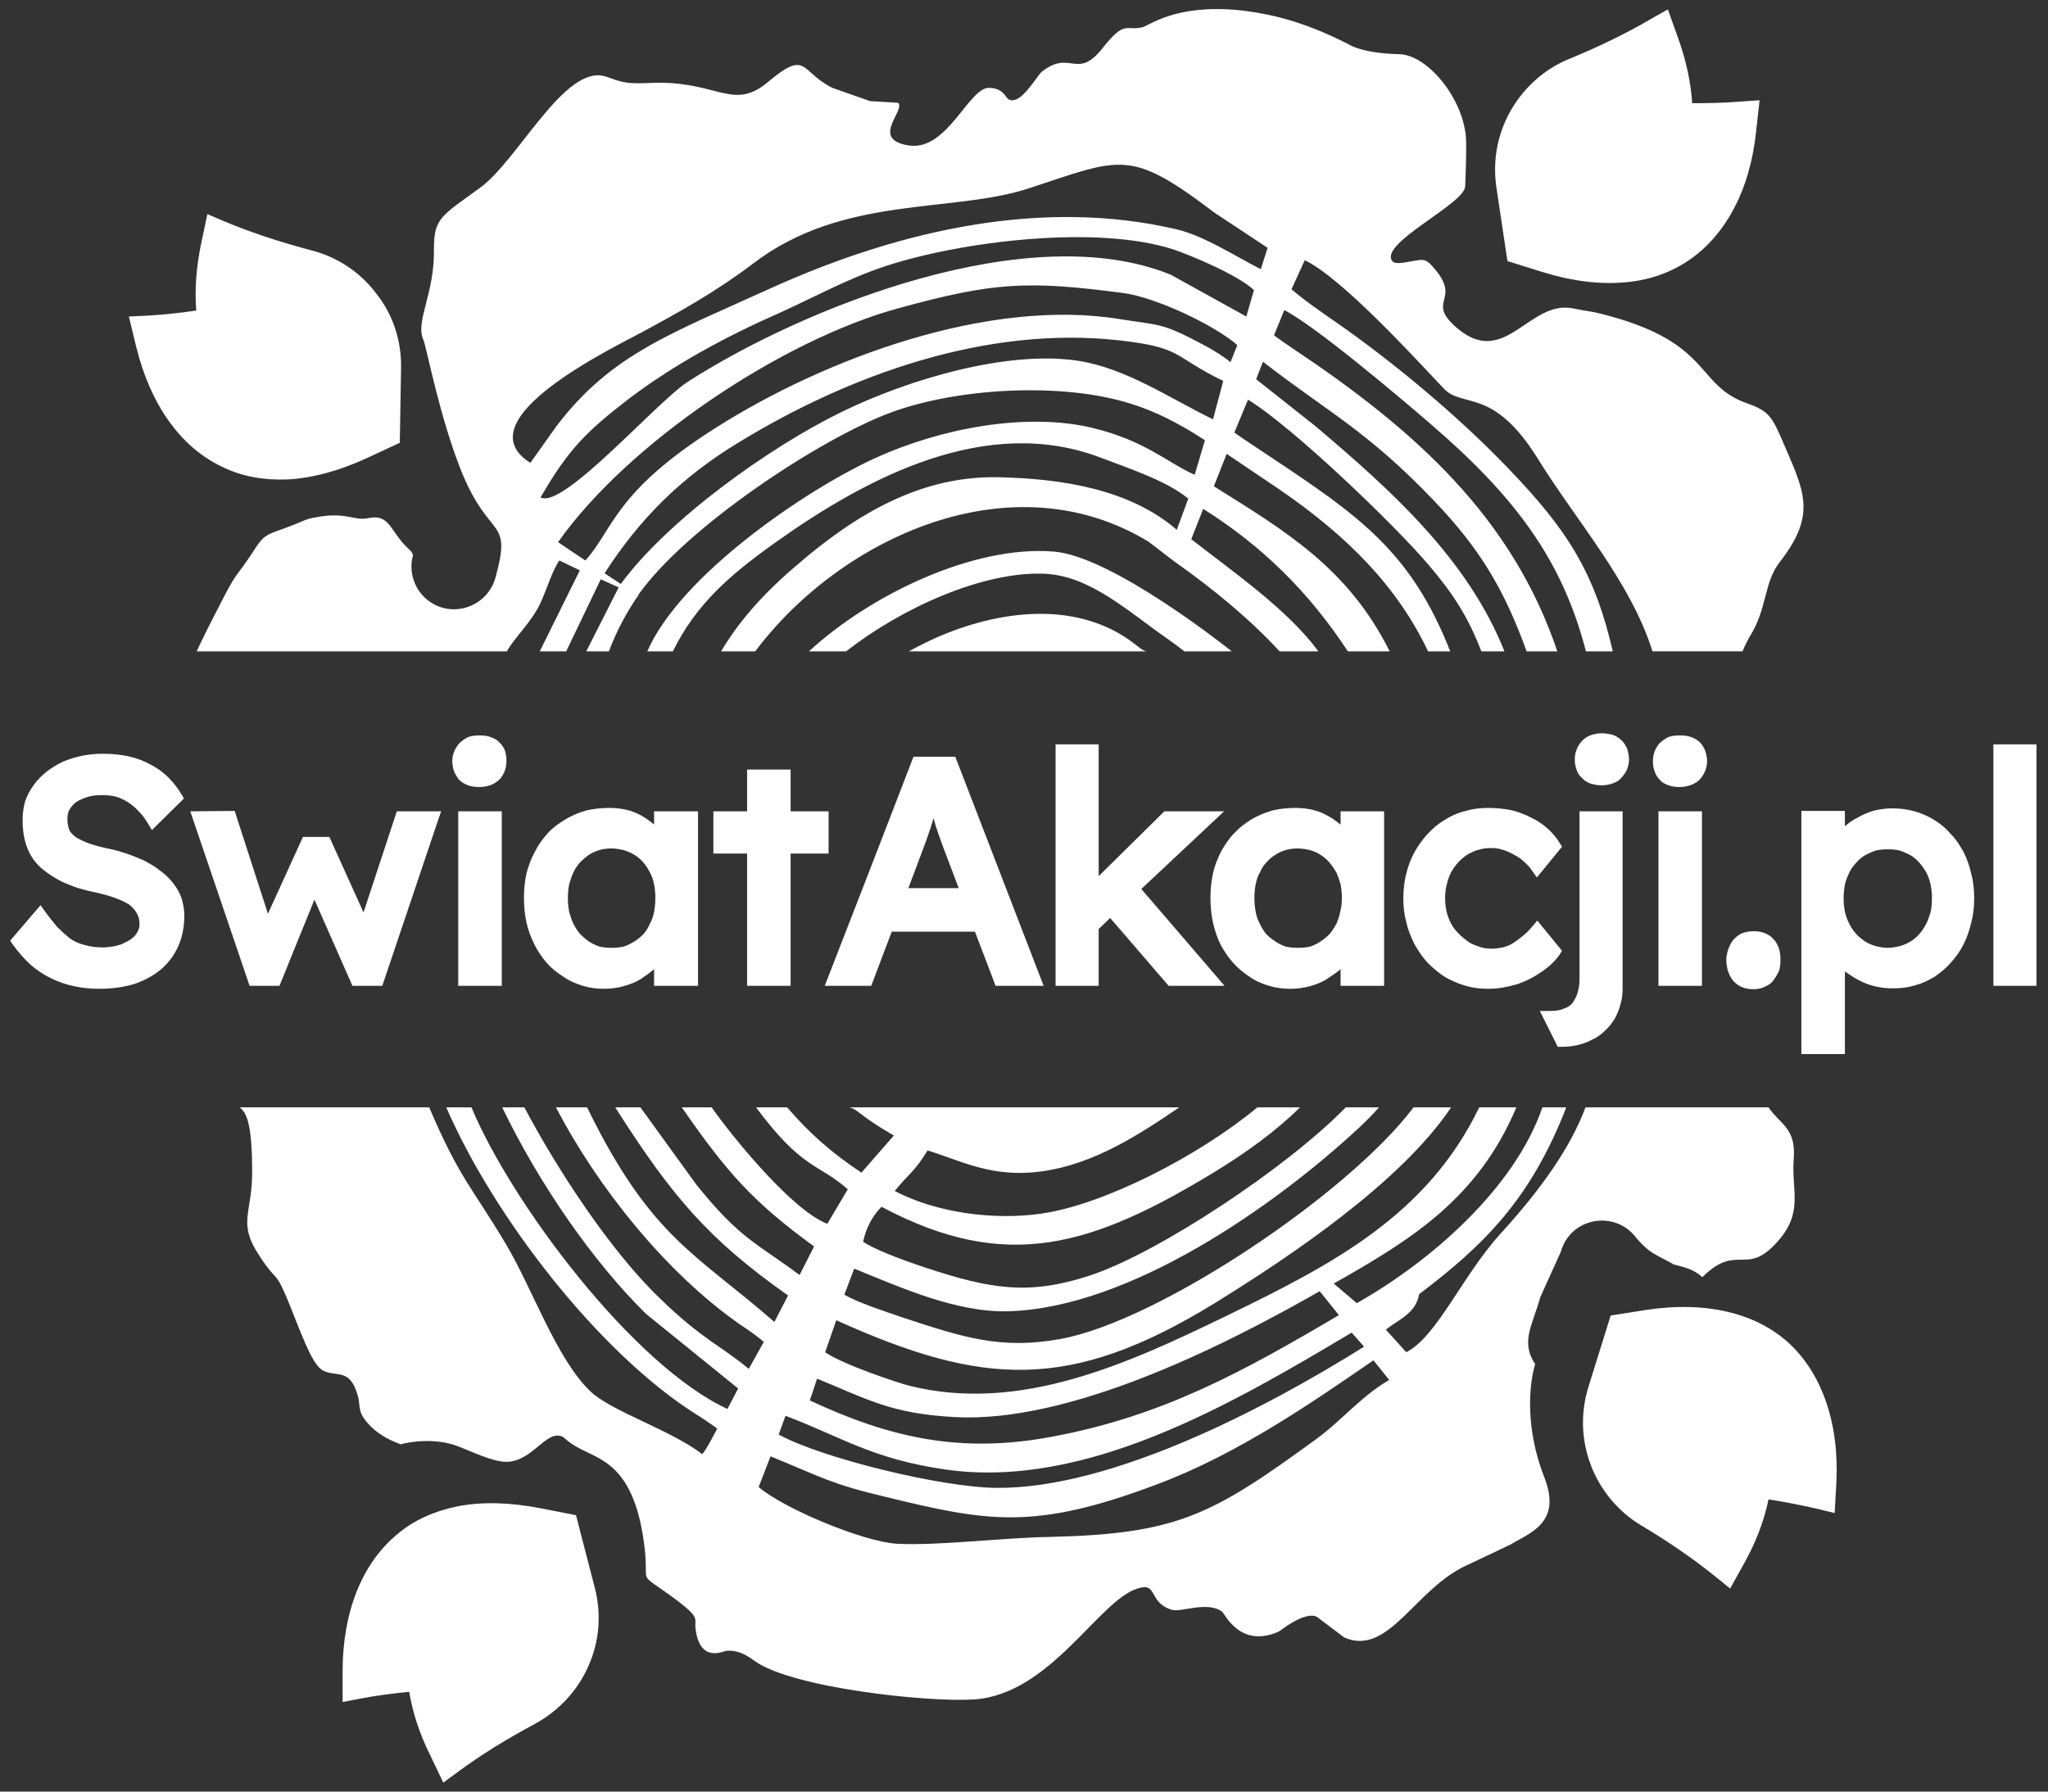 <?xml version="1.0" encoding="UTF-8"?>
<!DOCTYPE svg PUBLIC "-//W3C//DTD SVG 1.1//EN" "http://www.w3.org/Graphics/SVG/1.1/DTD/svg11.dtd">
<!-- Creator: CorelDRAW X8 -->
<svg xmlns="http://www.w3.org/2000/svg" xml:space="preserve" width="48mm" height="42mm" version="1.1" style="shape-rendering:geometricPrecision; text-rendering:geometricPrecision; image-rendering:optimizeQuality; fill-rule:evenodd; clip-rule:evenodd"
viewBox="0 0 4800 4200"
 xmlns:xlink="http://www.w3.org/1999/xlink">
 <rect x="0" y="0" width="4800" height="4200" fill="#333333" stroke="none"/>
 <defs>
  <style type="text/css">
   <![CDATA[
    .fil0 {fill:white}
   ]]>
  </style>
 </defs>
 <g id="Warstwa_x0020_1">
  <path class="fil0" d="M4084 1527c5,-12 11,-25 19,-38 39,-64 31,-123 68,-171 89,-114 57,-167 6,-286 -24,-56 -33,-69 -81,-86 -125,-43 -80,-144 -342,-210 -26,-7 -29,-5 -67,-13 -103,-21 -159,141 -271,47 -73,-62 2,-64 -45,-129 -29,-38 -33,-33 -60,-29 -27,5 -41,7 -47,1 -36,-41 168,-134 170,-176 2,-48 3,-90 2,-111 -5,-94 -90,-198 -157,-199 -88,-2 -118,-23 -118,-23 -84,-43 -163,-70 -256,-80 -150,-15 -211,36 -228,40 -39,9 -40,-18 -93,49 -60,76 -75,2 -142,55 -12,9 -49,80 -78,65 -7,-3 -11,-26 -45,-27 -48,-3 -98,149 -189,135 -92,-14 -7,-82 -25,-100l-66 -4 -88 -31c-77,-38 -58,-92 -152,-13 -78,65 -115,2 -250,1 -32,0 -43,2 -59,1 -42,0 -59,-15 -81,-18 -93,-12 -199,203 -285,264 -91,66 -107,71 -107,143 2,104 -44,169 -25,212 7,14 37,178 89,308 67,166 120,106 80,251 -15,53 -70,84 -123,70 -54,-15 -85,-71 -70,-124 -4,-8 -2,-6 -8,-12 -48,-43 -44,-86 -99,-74 -32,6 -51,-16 -122,-2 -25,4 -24,8 -79,28 -35,12 -44,16 -64,48 -48,74 -35,38 -87,141 -22,42 -37,73 -48,97l727 0c18,-33 57,-67 79,-114 15,-33 29,-79 44,-99l48 23 -94 190 62 0 81 -169 42 19 -76 150 53 0c19,-50 42,-92 68,-130l4 2 -4 -3c112,-160 428,-368 593,-429 154,-57 398,-72 561,-21 55,17 109,43 175,86l-24 81c-62,-27 -115,-80 -240,-110 -155,-37 -356,1 -509,71 -162,74 -456,274 -534,453l60 0c55,-112 136,-181 240,-255 216,-154 496,-301 763,-199 60,23 155,54 205,96l-27 73c-111,-96 -270,-119 -409,-123 -187,-7 -342,85 -484,208 -82,70 -135,133 -175,200l80 0c201,-268 602,-452 922,-257l60 46c94,66 181,139 247,211l91 0c-72,-98 -197,-184 -298,-263l28 -71c137,86 248,195 339,334l98 0c-98,-197 -248,-284 -412,-387l30 -76 126 85c158,109 274,226 346,378l52 0c-92,-234 -214,-318 -423,-457 -34,-23 -64,-42 -83,-56l32 -77c105,64 345,295 423,387 59,69 93,123 124,203l54 0c-86,-217 -267,-379 -443,-528l-139 -110 16 -41c149,116 245,162 402,327 107,112 164,208 216,352l72 0c-106,-314 -332,-518 -620,-710 -16,-11 -34,-23 -44,-31l24 -59c75,38 284,216 343,267 194,167 308,315 364,533l63 0c-43,-186 -107,-286 -247,-431 -121,-126 -272,-250 -398,-338 -39,-27 -81,-56 -108,-80l31 -68c86,41 254,225 326,301 44,47 115,-5 220,164 91,147 218,289 269,452l211 0zm32 -1220l8 -72 -43 3c-37,3 -75,4 -115,4 -3,-49 -14,-100 -33,-153l-24 -67 -37 21c-58,34 -121,65 -194,95 -57,23 -105,66 -136,119 -32,55 -44,118 -35,181l26 174 80 25c70,22 135,30 193,25 55,-4 105,-21 148,-49 90,-59 148,-168 162,-306zm-3797 505l-17 -70 42 -2c37,-2 76,-6 116,-12 -4,-49 0,-101 11,-155l15 -71 40 17c62,26 129,48 204,68 60,15 114,51 151,100 40,50 60,111 59,175l-3 176 -75 35c-67,31 -130,48 -189,51 -55,2 -107,-7 -153,-30 -97,-46 -168,-146 -201,-282zm3985 2663l-4 72 -41 -10c-36,-8 -74,-16 -114,-22 -10,48 -28,97 -55,146l-35 63 -32 -26c-53,-43 -111,-83 -178,-123 -53,-32 -94,-82 -116,-139 -23,-60 -25,-124 -6,-185l52 -167 82 -13c73,-11 138,-9 195,5 54,13 101,37 139,71 79,72 120,189 113,328zm-3501 443l0 72 42 -8c36,-7 75,-12 114,-16 8,48 24,98 49,148l31 65 34 -25c54,-40 114,-77 183,-114 54,-30 98,-77 123,-134 26,-58 31,-122 15,-184l-44 -170 -82 -16c-71,-14 -137,-16 -194,-5 -55,11 -103,32 -142,65 -83,68 -129,182 -129,322zm-698 -1782c10,14 20,26 29,37 10,10 20,19 30,27 10,7 21,12 33,15 13,4 28,6 44,6 7,0 15,-1 22,-2 7,-1 14,-3 21,-5 6,-3 12,-6 18,-9 5,-3 10,-7 14,-11 3,-4 6,-8 8,-13 2,-4 3,-9 3,-15 0,-10 -2,-18 -7,-26 -4,-7 -10,-14 -18,-20 -10,-6 -21,-11 -35,-16 -14,-5 -30,-9 -48,-13l0 0c-25,-5 -47,-12 -67,-21 -20,-9 -37,-20 -53,-33 -31,-26 -46,-64 -46,-114 0,-16 2,-31 6,-45 5,-14 12,-27 21,-39 17,-23 41,-41 69,-54 29,-12 60,-18 92,-18 21,0 41,2 60,6 18,4 35,10 51,19 16,8 30,18 42,30 12,12 23,26 32,41l5 9 -75 74 -9 -15c-6,-10 -12,-19 -20,-27 -8,-9 -16,-16 -25,-22 -9,-6 -19,-11 -29,-14 -10,-3 -22,-4 -34,-4 -12,0 -23,1 -33,4 -10,3 -19,7 -27,12 -7,5 -12,11 -16,18 -4,6 -5,14 -5,23 0,10 2,19 5,26 4,7 10,12 17,17 9,5 19,10 31,14 12,4 26,8 41,11 30,6 58,16 85,28 13,7 26,14 37,23 11,8 21,17 30,28 9,11 16,23 21,36 4,13 7,27 7,42 0,52 -18,94 -54,126 -18,15 -40,27 -64,35 -24,7 -51,11 -81,11 -21,0 -41,-2 -59,-6 -19,-4 -37,-10 -55,-19 -17,-8 -33,-19 -48,-32 -15,-14 -29,-30 -42,-48l-5 -8 71 -83 10 14zm923 -217l-132 392 -70 0 -89 -202 -82 202 -70 0 -139 -409 104 -1 78 241 82 -180 62 0 80 177 78 -237 104 0 -6 17zm96 -74c-10,0 -19,-1 -27,-4 -8,-3 -15,-7 -21,-13 -5,-6 -9,-13 -12,-20 -2,-7 -4,-15 -4,-24 0,-15 6,-29 16,-41 6,-6 13,-11 21,-15 8,-3 17,-4 27,-4 10,0 19,1 26,4 9,3 16,7 21,13 6,6 10,12 13,20 2,7 3,15 3,23 0,16 -5,30 -15,42 -6,6 -13,11 -21,14 -8,3 -17,5 -27,5zm39 466l-89 0 0 -409 102 0 0 409 -13 0zm473 -396l0 396 -103 0 0 -39c-9,8 -19,15 -31,23 -13,8 -26,13 -41,17 -14,4 -29,6 -46,6 -17,0 -33,-2 -49,-7 -16,-5 -31,-11 -45,-21 -15,-9 -28,-20 -39,-32 -11,-13 -21,-27 -29,-43 -8,-16 -15,-34 -19,-52 -4,-18 -6,-38 -6,-58 0,-20 2,-40 6,-58 5,-18 11,-35 20,-51 8,-16 19,-31 30,-43 12,-13 26,-23 41,-32 15,-9 31,-16 49,-21 17,-4 35,-6 54,-6 29,0 55,6 77,19 10,6 20,13 28,20l0 -31 103 0 0 13zm-203 307c11,0 20,-1 29,-3 9,-3 17,-7 25,-12 8,-5 15,-11 21,-17 6,-7 11,-15 15,-24 5,-9 8,-18 10,-28 2,-11 3,-21 3,-33 0,-11 -1,-22 -3,-32 -2,-10 -5,-19 -10,-28 -4,-8 -9,-16 -15,-23 -6,-7 -13,-13 -21,-18 -8,-5 -16,-8 -25,-11 -9,-2 -18,-4 -29,-4 -20,0 -37,5 -53,15 -7,5 -14,11 -20,17 -6,7 -12,15 -16,24 -4,8 -7,18 -10,28 -2,10 -3,21 -3,32 0,12 1,22 3,33 3,10 6,19 10,28 5,9 10,17 16,24 6,6 13,12 20,17 8,5 16,9 25,12 9,2 18,3 28,3zm407 89l-89 0 0 -310 -79 0 0 -99 79 0 0 -98 102 0 0 98 89 0 0 99 -89 0 0 310 -13 0zm490 -9l-45 -118 -195 0 -48 127 -109 0c70,-179 139,-358 208,-537l98 0c69,179 138,358 207,537l-113 0 -3 -9zm-169 -305l-32 85 118 0 -33 -87c-4,-10 -7,-19 -10,-27 -3,-8 -6,-18 -10,-29l-6 -21 -7 23c-4,11 -7,21 -10,29 -4,10 -7,19 -10,27zm313 300l0 -552 101 0 0 309 154 -152 140 0 -194 182 195 227 -131 0 -137 -159 -27 26 0 133 -101 0 0 -14zm770 -382l0 396 -102 0 0 -39c-9,8 -20,15 -32,23 -12,8 -26,13 -40,17 -15,4 -30,6 -46,6 -17,0 -34,-2 -50,-7 -16,-5 -31,-11 -45,-21 -14,-9 -27,-20 -38,-32 -12,-13 -21,-27 -30,-43 -8,-16 -14,-34 -18,-52 -4,-18 -6,-38 -6,-58 0,-20 2,-40 6,-58 4,-18 11,-35 19,-51 9,-16 19,-31 31,-43 12,-13 25,-23 40,-32 15,-9 32,-16 49,-21 17,-4 35,-6 54,-6 29,0 55,6 77,19 11,6 20,13 29,20l0 -31 102 0 0 13zm-203 307c11,0 21,-1 30,-3 9,-3 17,-7 24,-12 8,-5 15,-11 21,-17 6,-7 11,-15 16,-24 4,-9 7,-18 9,-28 3,-11 4,-21 4,-33 0,-11 -1,-22 -3,-32 -3,-10 -6,-19 -10,-28 -5,-8 -10,-16 -16,-23 -6,-7 -13,-13 -21,-18 -7,-5 -15,-8 -24,-11 -9,-2 -19,-4 -30,-4 -19,0 -37,5 -52,15 -8,5 -15,11 -21,18 -6,6 -11,14 -15,23 -5,8 -8,18 -10,28 -2,10 -3,21 -3,32 0,12 1,22 3,33 2,10 5,19 10,28 4,9 9,17 15,24 6,6 13,12 21,17 7,5 16,9 24,12 9,2 18,3 28,3zm346 -116c0,23 5,43 15,61 5,9 11,16 18,23 7,7 15,13 23,19 8,5 17,8 26,11 9,3 18,4 27,4 11,0 21,-2 30,-4 10,-3 18,-7 26,-13 9,-6 16,-12 23,-18 7,-6 13,-13 18,-19l10 -12 58 71 -5 8c-10,15 -24,28 -41,40 -9,6 -18,12 -28,17 -9,5 -20,9 -30,13 -11,3 -23,6 -34,8 -11,2 -23,3 -35,3 -18,0 -36,-2 -53,-7 -17,-5 -33,-12 -49,-21 -15,-10 -28,-21 -40,-33 -12,-13 -22,-28 -31,-44 -8,-16 -15,-33 -19,-51 -5,-18 -7,-37 -7,-56 0,-40 9,-76 26,-108 9,-16 19,-30 31,-43 12,-13 25,-24 40,-33 16,-10 32,-17 49,-21 17,-5 35,-7 53,-7 19,0 37,2 53,5 17,4 33,10 48,18 15,7 28,16 39,26 11,10 21,22 28,34l5 8 -59 72 -10 -14c-5,-8 -11,-15 -18,-21 -7,-7 -15,-13 -25,-18 -9,-5 -19,-10 -28,-12 -8,-3 -17,-4 -26,-4 -10,0 -20,1 -29,4 -9,2 -17,6 -26,11 -8,5 -15,11 -22,18 -6,7 -12,15 -17,24 -4,8 -8,18 -10,28 -3,10 -4,21 -4,33zm416 209c0,14 -1,27 -5,39 -3,13 -8,24 -14,35 -6,10 -14,20 -23,28 -8,8 -18,15 -29,20 -22,12 -46,17 -73,17l-8 0 -42 -84 21 0c14,0 25,-1 34,-5 9,-3 16,-7 21,-13 5,-7 9,-14 12,-23 3,-10 5,-20 5,-32l0 -395 101 0 0 413zm-49 -474c-10,0 -19,-2 -26,-4 -9,-3 -16,-8 -21,-14 -6,-5 -10,-12 -12,-19 -3,-8 -4,-15 -4,-24 0,-8 1,-15 4,-22 2,-7 6,-13 11,-19 6,-7 13,-12 21,-15 8,-3 17,-5 27,-5 10,0 19,2 27,4 8,3 15,8 21,14 5,5 9,12 12,19 2,8 4,16 4,24 0,15 -5,29 -16,41 -5,7 -12,12 -21,15 -8,3 -17,5 -27,5zm183 4c-10,0 -19,-1 -26,-4 -9,-3 -16,-7 -21,-13 -6,-6 -10,-13 -12,-20 -3,-7 -4,-15 -4,-24 0,-15 5,-29 15,-41 6,-6 13,-11 21,-15 8,-3 17,-4 27,-4 10,0 19,1 27,4 8,3 15,7 21,13 5,6 9,12 12,20 2,7 4,15 4,23 0,16 -6,30 -16,42 -5,6 -13,11 -21,14 -8,3 -17,5 -27,5zm39 466l-89 0 0 -409 102 0 0 409 -13 0zm134 8c-21,0 -37,-7 -48,-20 -5,-6 -9,-14 -12,-22 -2,-8 -4,-17 -4,-26 0,-9 2,-17 4,-24 3,-8 6,-15 11,-22 6,-7 13,-13 21,-17 8,-3 18,-5 28,-5 21,0 37,7 48,20 5,6 9,13 12,22 2,8 3,16 3,26 0,8 -1,16 -3,24 -3,7 -7,14 -12,21 -5,8 -12,13 -21,17 -8,4 -17,6 -27,6zm325 -424c36,0 69,9 98,27 15,9 28,20 39,33 12,12 21,26 30,42 8,16 14,33 18,51 5,18 7,38 7,58 0,20 -2,39 -7,57 -4,18 -10,35 -18,51 -8,16 -18,30 -30,43 -11,13 -24,23 -38,33 -15,9 -30,16 -46,20 -16,5 -33,7 -51,7 -29,0 -56,-6 -80,-19 -12,-6 -22,-13 -32,-20l-1 -1 0 194 -102 0 0 -570 102 0 0 36c9,-8 19,-15 31,-21 12,-7 25,-12 38,-16 14,-3 28,-5 42,-5zm-10 96c-11,0 -20,1 -29,3 -9,3 -17,7 -25,11 -8,5 -15,11 -21,18 -6,7 -12,14 -16,23 -4,9 -8,18 -10,28 -2,10 -3,20 -3,32 0,22 4,42 13,59 4,9 10,17 16,24 6,7 13,12 21,18 8,5 16,8 25,11 9,2 18,4 29,4 10,0 19,-2 28,-4 9,-3 17,-6 25,-11 8,-5 15,-11 21,-18 6,-7 11,-15 16,-24 4,-8 7,-18 10,-27 2,-10 3,-21 3,-32 0,-23 -4,-43 -13,-60 -5,-9 -10,-16 -16,-23 -6,-7 -13,-13 -21,-18 -8,-4 -16,-8 -25,-11 -8,-2 -18,-3 -28,-3zm247 306l0 -552 101 0 0 566 -101 0 0 -14zm-4110 299c14,12 29,31 29,152 0,98 -35,118 17,196 46,71 34,23 75,125 35,90 54,135 76,145 32,14 61,-6 79,56 9,29 -4,39 32,75 24,23 51,34 69,41 24,-7 82,-15 133,4 32,12 82,37 115,37 61,-1 91,-73 129,-60 8,3 5,5 26,19 52,35 134,34 164,209 24,140 -28,75 85,160 49,38 37,39 39,62 10,84 66,53 73,53 31,-3 56,17 66,24 88,63 405,97 514,90 179,-12 292,-232 383,-260 49,-16 24,33 81,50 21,6 83,-21 117,4 7,5 42,87 133,47 5,-3 60,-48 89,-35l65 49c105,45 166,-117 290,-171l99 -47c46,-28 122,-51 79,-159 -44,-113 -36,-214 -21,-264 -35,-53 -6,-91 12,-157l48 -106c23,-82 128,-99 177,-33 32,37 43,37 82,59 1,0 9,6 5,3 26,7 47,11 68,30 81,-81 102,-1 174,-81 65,-71 34,-121 40,-196 6,-73 -32,-81 -59,-121l-429 0c-35,94 -104,192 -200,297 -90,100 -148,240 -220,277l-48 -53c31,-24 71,-39 78,-83 152,-115 261,-222 345,-438l-56 0c-66,192 -265,363 -435,459l-54 -46c184,-104 338,-200 428,-413l-87 0c-122,252 -341,367 -593,489 -229,111 -482,228 -741,164 -29,-7 -159,-51 -199,-79l26 -75c343,155 548,168 887,-40 178,-110 437,-284 554,-459l-88 0c-153,203 -599,502 -828,543 -138,25 -226,-3 -368,-50 -47,-16 -108,-36 -138,-54l23 -61c113,46 240,103 361,100 286,-8 626,-248 822,-430 17,-16 33,-32 47,-48l-78 0c-135,139 -439,342 -602,395 -142,46 -231,31 -385,-20 -63,-21 -121,-44 -144,-60 6,-30 21,-60 43,-82 293,156 494,93 783,-83 70,-43 139,-92 198,-150l-100 0c-139,115 -360,228 -506,249 -109,16 -245,-1 -344,-53 33,-41 46,-44 77,-95 72,22 138,58 238,52 133,-9 243,-79 352,-153l-774 0c21,4 23,19 105,66l-76 87c-68,-45 -122,-92 -174,-153l-73 0c109,147 146,131 215,192l-48 81c-85,-33 -227,-210 -271,-273l-70 0c106,153 167,222 310,326l-34 67c-102,-76 -139,-84 -242,-212l-131 -181 -59 0c133,209 218,309 405,441l-32 62c-186,-162 -290,-198 -439,-503l-73 0c97,186 256,386 430,508 21,14 43,29 57,42l-35 63c-65,-54 -109,-69 -206,-163 -117,-111 -244,-306 -320,-450l-52 0c87,180 213,362 337,484l216 175 -25 48c-221,-102 -506,-482 -600,-707l-59 0c110,254 353,570 580,716 21,13 40,26 55,37 -11,20 -21,42 -35,60 -76,-58 -215,-101 -263,-148 -79,-76 -136,-242 -197,-344 -79,-133 -109,-154 -180,-321l-444 0zm1334 -1069c144,-133 386,-249 573,-234 139,10 418,234 418,234l-111 0c-13,-10 -26,-20 -39,-29 -94,-65 -181,-148 -289,-153 -145,-6 -336,81 -465,182l-87 0zm791 0c-12,-3 -15,-9 -42,-28 -132,-91 -308,-67 -451,-4 -22,10 -44,21 -64,32l557 0zm-1345 -233l0 0 30 20c67,-75 68,-161 307,-312 254,-161 637,-304 945,-254 92,15 97,7 194,59 25,13 49,28 66,42l16 -40c-55,-48 -192,-112 -267,-122 -226,-30 -306,-25 -525,35 -274,74 -636,316 -800,549l34 23zm75 50l38 25c110,-150 347,-320 517,-403 157,-77 391,-146 556,-120 113,18 212,87 315,137l24 -90c-120,-58 -93,-78 -243,-95 -310,-35 -631,79 -894,240 -132,80 -231,178 -313,306zm-150 -178c52,29 270,-222 345,-271 272,-175 801,-386 1132,-251l177 98 18 -62c-40,-37 -150,-82 -188,-95 -181,-59 -500,-19 -676,39 -90,30 -163,71 -249,110 -125,55 -245,120 -351,200 -101,78 -142,118 -208,232zm-24 -81l62 -87c128,-168 268,-216 503,-323 310,-140 641,-209 947,-138 66,15 137,62 200,94l16 -50 -124 -82c-199,-151 -218,-129 -434,-58 -181,60 -437,15 -648,177 -90,68 -176,115 -257,159 -66,36 -426,207 -265,308zm582 2278c103,56 382,124 511,125 271,2 633,-188 861,-331l-29 -33c-280,167 -623,368 -952,321 -173,-25 -245,-77 -375,-126l-16 44zm1268 -336c-231,132 -588,310 -856,295 -148,-8 -202,-41 -322,-90l-17 51c190,89 356,125 568,85 258,-48 447,-152 672,-285l-45 -56zm126 162c-137,94 -315,219 -508,291 -287,108 -395,88 -640,28 -122,-29 -146,-45 -265,-94l-28 72c58,50 244,128 324,133 98,5 244,-14 358,-16 298,-7 379,-50 623,-228 61,-44 107,-102 173,-140l-37 -46z"/>
 </g>
</svg>
